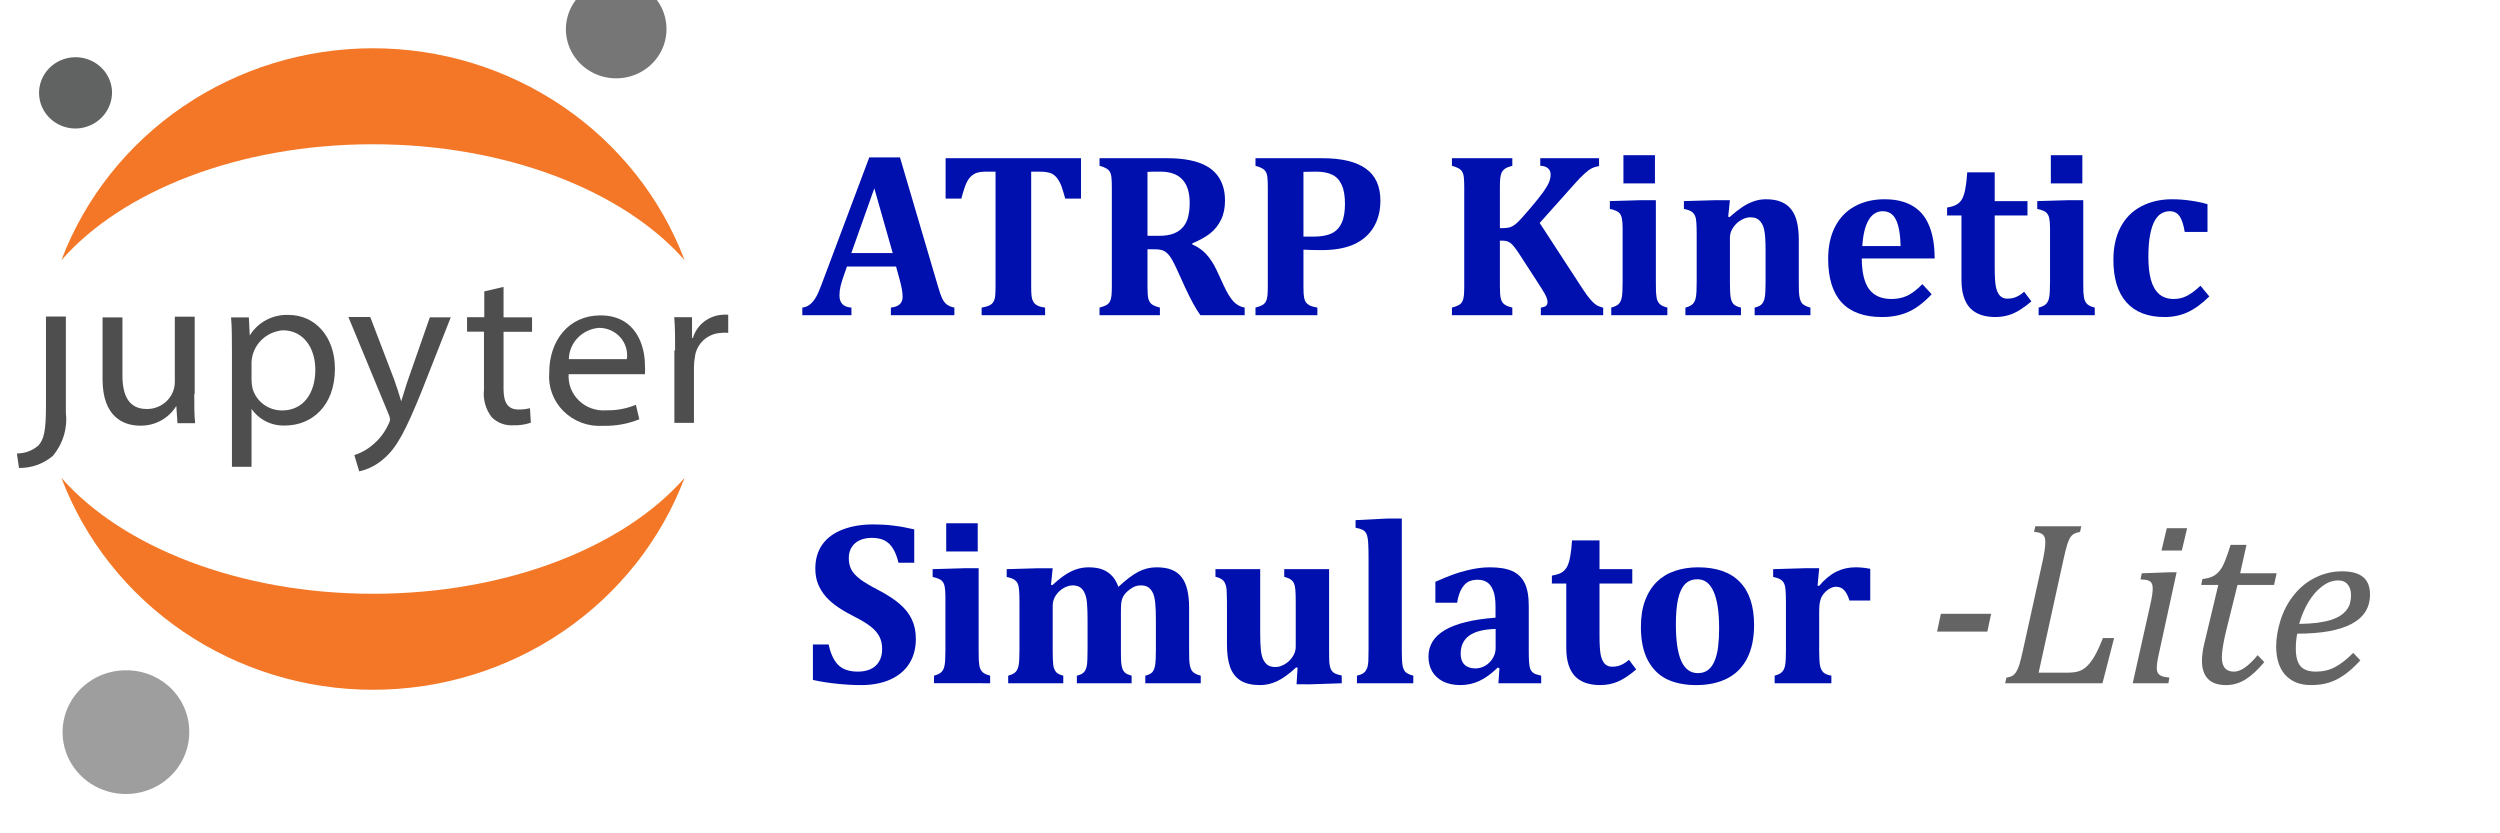 <?xml version="1.0" encoding="UTF-8" standalone="no"?>
<!-- Created with Inkscape (http://www.inkscape.org/) -->

<svg
   xmlns:figma="http://www.figma.com/figma/ns"
   xmlns:dc="http://purl.org/dc/elements/1.1/"
   xmlns:cc="http://creativecommons.org/ns#"
   xmlns:rdf="http://www.w3.org/1999/02/22-rdf-syntax-ns#"
   xmlns:svg="http://www.w3.org/2000/svg"
   xmlns="http://www.w3.org/2000/svg"
   xmlns:xlink="http://www.w3.org/1999/xlink"
   xmlns:sodipodi="http://sodipodi.sourceforge.net/DTD/sodipodi-0.dtd"
   xmlns:inkscape="http://www.inkscape.org/namespaces/inkscape"
   width="90mm"
   height="30mm"
   viewBox="0 0 90 30"
   version="1.1"
   id="svg8"
   inkscape:version="0.92.1 r15371"
   sodipodi:docname="ATRP_Kinetic_Simulator_Lite.svg">
  <defs
     id="defs2">
    <path
       d="m 1.745,5.475 c 0,1.558 -0.125,2.065 -0.445,2.439 C 0.943,8.236 0.48,8.414 0,8.413 L 0.125,9.304 C 0.869,9.314 1.591,9.051 2.155,8.565 2.458,8.195 2.683,7.768 2.818,7.309 2.953,6.85 2.993,6.369 2.938,5.894 V 0 h -1.193 v 5.44 z"
       id="path0_fill"
       inkscape:connector-curvature="0" />
    <path
       d="m 5.502,4.763 c 0,0.668 0,1.264 0.053,1.781 H 4.496 L 4.425,5.484 C 4.203,5.859 3.886,6.169 3.506,6.381 3.126,6.594 2.697,6.702 2.261,6.695 1.229,6.695 0,6.134 0,3.846 V 0.045 H 1.193 V 3.606 c 0,1.238 0.383,2.065 1.46,2.065 C 2.875,5.674 3.095,5.632 3.3,5.548 3.505,5.464 3.691,5.34 3.848,5.184 4.005,5.027 4.129,4.84 4.213,4.635 4.296,4.43 4.338,4.21 4.336,3.989 V 0 h 1.193 v 4.727 z"
       id="path1_fill"
       inkscape:connector-curvature="0" />
    <path
       d="m 0.053,2.273 c 0,-0.828 0,-1.505 -0.053,-2.119 H 1.068 L 1.122,1.267 C 1.36,0.865 1.702,0.535 2.113,0.312 2.524,0.089 2.988,-0.018 3.454,0.002 c 1.585,0 2.778,1.327 2.778,3.303 0,2.333 -1.433,3.49 -2.982,3.49 C 2.853,6.813 2.459,6.728 2.105,6.549 1.751,6.369 1.449,6.102 1.229,5.772 v 0 3.561 H 0.053 V 2.299 Z M 1.229,4.009 c 0.003,0.162 0.021,0.322 0.053,0.481 0.101,0.395 0.331,0.746 0.653,0.996 0.323,0.25 0.719,0.385 1.127,0.384 1.255,0 1.994,-1.024 1.994,-2.511 0,-1.3 -0.694,-2.413 -1.95,-2.413 C 2.61,0.987 2.145,1.207 1.8,1.566 1.454,1.925 1.251,2.398 1.229,2.896 Z"
       id="path2_fill"
       inkscape:connector-curvature="0" />
    <path
       d="M 1.318,0.018 2.751,3.855 C 2.902,4.282 3.063,4.799 3.169,5.182 3.294,4.79 3.428,4.291 3.588,3.828 L 4.888,0.018 H 6.143 L 4.362,4.647 C 3.472,6.873 2.929,8.022 2.11,8.716 1.697,9.093 1.194,9.357 0.65,9.482 L 0.356,8.485 C 0.737,8.359 1.09,8.163 1.398,7.906 1.832,7.552 2.177,7.1 2.404,6.588 2.452,6.499 2.486,6.403 2.502,6.303 2.492,6.196 2.465,6.091 2.422,5.992 L 0,0 h 1.3 z"
       id="path3_fill"
       inkscape:connector-curvature="0" />
    <path
       d="M 2.19,0 V 1.87 H 3.9 v 0.89 H 2.19 v 3.508 c 0,0.801 0.231,1.264 0.89,1.264 C 3.314,7.536 3.548,7.509 3.775,7.452 L 3.828,8.342 C 3.488,8.46 3.129,8.514 2.769,8.502 2.53,8.517 2.292,8.48 2.069,8.394 1.846,8.308 1.644,8.175 1.478,8.004 1.115,7.519 0.95,6.914 1.015,6.312 V 2.751 H 0 V 1.861 H 1.033 V 0.276 Z"
       id="path4_fill"
       inkscape:connector-curvature="0" />
    <path
       d="M 1.177,3.579 C 1.153,3.881 1.195,4.185 1.299,4.469 1.404,4.753 1.569,5.011 1.783,5.225 1.997,5.44 2.256,5.605 2.54,5.709 2.824,5.814 3.128,5.856 3.43,5.831 4.04,5.845 4.647,5.73 5.21,5.493 l 0.205,0.89 C 4.724,6.668 3.981,6.805 3.234,6.784 2.798,6.814 2.361,6.749 1.953,6.594 1.545,6.439 1.175,6.198 0.869,5.887 0.563,5.576 0.328,5.202 0.18,4.791 0.031,4.381 -0.026,3.943 0.011,3.508 0.011,1.549 1.177,0 3.082,0 c 2.137,0 2.671,1.87 2.671,3.063 0.011,0.184 0.011,0.368 0,0.552 H 1.15 Z M 4.667,2.689 C 4.701,2.451 4.684,2.208 4.617,1.977 4.55,1.746 4.434,1.533 4.277,1.35 4.12,1.168 3.926,1.022 3.707,0.921 3.489,0.82 3.252,0.767 3.011,0.766 2.522,0.801 2.064,1.018 1.726,1.374 1.388,1.729 1.196,2.198 1.186,2.689 Z"
       id="path5_fill"
       inkscape:connector-curvature="0" />
    <path
       d="m 0.053,2.192 c 0,-0.766 0,-1.424 -0.053,-2.03 H 1.068 V 1.436 H 1.122 C 1.234,1.043 1.466,0.694 1.785,0.439 2.104,0.184 2.494,0.034 2.902,0.011 c 0.112,-0.015 0.226,-0.015 0.338,0 V 1.124 C 3.105,1.108 2.967,1.108 2.831,1.124 2.427,1.14 2.042,1.302 1.749,1.58 1.456,1.859 1.274,2.235 1.238,2.637 1.204,2.82 1.186,3.004 1.184,3.189 V 6.653 H 0.009 V 2.201 Z"
       id="path6_fill"
       inkscape:connector-curvature="0" />
    <path
       d="M 6.031,2.836 C 6.067,3.434 5.925,4.029 5.622,4.546 5.319,5.063 4.869,5.478 4.329,5.738 3.789,5.999 3.184,6.092 2.591,6.008 1.998,5.923 1.443,5.663 0.998,5.262 0.553,4.861 0.237,4.337 0.091,3.755 -0.055,3.174 -0.025,2.563 0.178,1.999 0.381,1.435 0.747,0.944 1.229,0.589 1.712,0.234 2.289,0.03 2.888,0.005 3.28,-0.017 3.673,0.039 4.044,0.17 4.415,0.301 4.756,0.503 5.048,0.767 5.34,1.03 5.577,1.348 5.746,1.703 5.914,2.058 6.011,2.443 6.031,2.836 Z"
       id="path7_fill"
       inkscape:connector-curvature="0" />
    <path
       d="M 18.696,7.122 C 10.684,7.122 3.641,4.247 0,0 1.413,3.82 3.962,7.116 7.305,9.444 10.647,11.772 14.623,13.02 18.696,13.02 c 4.073,0 8.049,-1.248 11.392,-3.576 C 33.43,7.116 35.98,3.82 37.392,0 33.76,4.247 26.744,7.122 18.696,7.122 Z"
       id="path8_fill"
       inkscape:connector-curvature="0" />
    <path
       d="m 18.696,5.897 c 8.013,0 15.055,2.876 18.696,7.122 C 35.98,9.199 33.43,5.903 30.088,3.576 26.745,1.248 22.77,0 18.696,0 14.623,0 10.647,1.248 7.305,3.576 3.962,5.903 1.413,9.199 0,13.02 3.641,8.764 10.648,5.897 18.696,5.897 Z"
       id="path9_fill"
       inkscape:connector-curvature="0" />
    <path
       d="M 7.596,3.567 C 7.643,4.32 7.464,5.07 7.083,5.722 6.703,6.373 6.136,6.897 5.457,7.226 4.777,7.554 4.015,7.673 3.268,7.567 2.52,7.461 1.822,7.135 1.26,6.631 0.699,6.126 0.3,5.466 0.116,4.734 -0.069,4.002 -0.032,3.232 0.223,2.521 0.477,1.81 0.938,1.192 1.545,0.744 2.153,0.296 2.88,0.039 3.634,0.005 4.128,-0.021 4.622,0.05 5.089,0.215 5.555,0.379 5.985,0.634 6.353,0.965 6.721,1.296 7.02,1.696 7.233,2.142 7.446,2.589 7.57,3.073 7.596,3.567 Z"
       id="path10_fill"
       inkscape:connector-curvature="0" />
    <path
       d="M 2.251,4.379 C 1.819,4.391 1.393,4.275 1.027,4.046 0.661,3.817 0.371,3.484 0.194,3.091 0.016,2.697 -0.041,2.259 0.029,1.833 0.1,1.407 0.294,1.011 0.589,0.696 0.884,0.38 1.266,0.158 1.686,0.059 2.106,-0.041 2.546,-0.014 2.951,0.137 3.356,0.287 3.708,0.553 3.962,0.903 4.216,1.252 4.361,1.669 4.378,2.1 4.395,2.684 4.181,3.25 3.783,3.677 3.385,4.104 2.834,4.356 2.251,4.379 Z"
       id="path11_fill"
       inkscape:connector-curvature="0" />
    <path
       d="m 1.745,5.475 c 0,1.558 -0.125,2.065 -0.445,2.439 C 0.943,8.236 0.48,8.414 0,8.413 L 0.125,9.304 C 0.869,9.314 1.591,9.051 2.155,8.565 2.458,8.195 2.683,7.768 2.818,7.309 2.953,6.85 2.993,6.369 2.938,5.894 V 0 h -1.193 v 5.44 z"
       id="path0_fill-9"
       inkscape:connector-curvature="0" />
    <path
       d="m 5.502,4.763 c 0,0.668 0,1.264 0.053,1.781 H 4.496 L 4.425,5.484 C 4.203,5.859 3.886,6.169 3.506,6.381 3.126,6.594 2.697,6.702 2.261,6.695 1.229,6.695 0,6.134 0,3.846 V 0.045 H 1.193 V 3.606 c 0,1.238 0.383,2.065 1.46,2.065 C 2.875,5.674 3.095,5.632 3.3,5.548 3.505,5.464 3.691,5.34 3.848,5.184 4.005,5.027 4.129,4.84 4.213,4.635 4.296,4.43 4.338,4.21 4.336,3.989 V 0 h 1.193 v 4.727 z"
       id="path1_fill-4"
       inkscape:connector-curvature="0" />
    <path
       d="m 0.053,2.273 c 0,-0.828 0,-1.505 -0.053,-2.119 H 1.068 L 1.122,1.267 C 1.36,0.865 1.702,0.535 2.113,0.312 2.524,0.089 2.988,-0.018 3.454,0.002 c 1.585,0 2.778,1.327 2.778,3.303 0,2.333 -1.433,3.49 -2.982,3.49 C 2.853,6.813 2.459,6.728 2.105,6.549 1.751,6.369 1.449,6.102 1.229,5.772 v 0 3.561 H 0.053 V 2.299 Z M 1.229,4.009 c 0.003,0.162 0.021,0.322 0.053,0.481 0.101,0.395 0.331,0.746 0.653,0.996 0.323,0.25 0.719,0.385 1.127,0.384 1.255,0 1.994,-1.024 1.994,-2.511 0,-1.3 -0.694,-2.413 -1.95,-2.413 C 2.61,0.987 2.145,1.207 1.8,1.566 1.454,1.925 1.251,2.398 1.229,2.896 Z"
       id="path2_fill-4"
       inkscape:connector-curvature="0" />
    <path
       d="M 1.318,0.018 2.751,3.855 C 2.902,4.282 3.063,4.799 3.169,5.182 3.294,4.79 3.428,4.291 3.588,3.828 L 4.888,0.018 H 6.143 L 4.362,4.647 C 3.472,6.873 2.929,8.022 2.11,8.716 1.697,9.093 1.194,9.357 0.65,9.482 L 0.356,8.485 C 0.737,8.359 1.09,8.163 1.398,7.906 1.832,7.552 2.177,7.1 2.404,6.588 2.452,6.499 2.486,6.403 2.502,6.303 2.492,6.196 2.465,6.091 2.422,5.992 L 0,0 h 1.3 z"
       id="path3_fill-4"
       inkscape:connector-curvature="0" />
    <path
       d="M 2.19,0 V 1.87 H 3.9 v 0.89 H 2.19 v 3.508 c 0,0.801 0.231,1.264 0.89,1.264 C 3.314,7.536 3.548,7.509 3.775,7.452 L 3.828,8.342 C 3.488,8.46 3.129,8.514 2.769,8.502 2.53,8.517 2.292,8.48 2.069,8.394 1.846,8.308 1.644,8.175 1.478,8.004 1.115,7.519 0.95,6.914 1.015,6.312 V 2.751 H 0 V 1.861 H 1.033 V 0.276 Z"
       id="path4_fill-1"
       inkscape:connector-curvature="0" />
    <path
       d="M 1.177,3.579 C 1.153,3.881 1.195,4.185 1.299,4.469 1.404,4.753 1.569,5.011 1.783,5.225 1.997,5.44 2.256,5.605 2.54,5.709 2.824,5.814 3.128,5.856 3.43,5.831 4.04,5.845 4.647,5.73 5.21,5.493 l 0.205,0.89 C 4.724,6.668 3.981,6.805 3.234,6.784 2.798,6.814 2.361,6.749 1.953,6.594 1.545,6.439 1.175,6.198 0.869,5.887 0.563,5.576 0.328,5.202 0.18,4.791 0.031,4.381 -0.026,3.943 0.011,3.508 0.011,1.549 1.177,0 3.082,0 c 2.137,0 2.671,1.87 2.671,3.063 0.011,0.184 0.011,0.368 0,0.552 H 1.15 Z M 4.667,2.689 C 4.701,2.451 4.684,2.208 4.617,1.977 4.55,1.746 4.434,1.533 4.277,1.35 4.12,1.168 3.926,1.022 3.707,0.921 3.489,0.82 3.252,0.767 3.011,0.766 2.522,0.801 2.064,1.018 1.726,1.374 1.388,1.729 1.196,2.198 1.186,2.689 Z"
       id="path5_fill-5"
       inkscape:connector-curvature="0" />
    <path
       d="m 0.053,2.192 c 0,-0.766 0,-1.424 -0.053,-2.03 H 1.068 V 1.436 H 1.122 C 1.234,1.043 1.466,0.694 1.785,0.439 2.104,0.184 2.494,0.034 2.902,0.011 c 0.112,-0.015 0.226,-0.015 0.338,0 V 1.124 C 3.105,1.108 2.967,1.108 2.831,1.124 2.427,1.14 2.042,1.302 1.749,1.58 1.456,1.859 1.274,2.235 1.238,2.637 1.204,2.82 1.186,3.004 1.184,3.189 V 6.653 H 0.009 V 2.201 Z"
       id="path6_fill-1"
       inkscape:connector-curvature="0" />
    <path
       d="M 6.031,2.836 C 6.067,3.434 5.925,4.029 5.622,4.546 5.319,5.063 4.869,5.478 4.329,5.738 3.789,5.999 3.184,6.092 2.591,6.008 1.998,5.923 1.443,5.663 0.998,5.262 0.553,4.861 0.237,4.337 0.091,3.755 -0.055,3.174 -0.025,2.563 0.178,1.999 0.381,1.435 0.747,0.944 1.229,0.589 1.712,0.234 2.289,0.03 2.888,0.005 3.28,-0.017 3.673,0.039 4.044,0.17 4.415,0.301 4.756,0.503 5.048,0.767 5.34,1.03 5.577,1.348 5.746,1.703 5.914,2.058 6.011,2.443 6.031,2.836 Z"
       id="path7_fill-1"
       inkscape:connector-curvature="0" />
    <path
       d="M 18.696,7.122 C 10.684,7.122 3.641,4.247 0,0 1.413,3.82 3.962,7.116 7.305,9.444 10.647,11.772 14.623,13.02 18.696,13.02 c 4.073,0 8.049,-1.248 11.392,-3.576 C 33.43,7.116 35.98,3.82 37.392,0 33.76,4.247 26.744,7.122 18.696,7.122 Z"
       id="path8_fill-3"
       inkscape:connector-curvature="0" />
    <path
       d="m 18.696,5.897 c 8.013,0 15.055,2.876 18.696,7.122 C 35.98,9.199 33.43,5.903 30.088,3.576 26.745,1.248 22.77,0 18.696,0 14.623,0 10.647,1.248 7.305,3.576 3.962,5.903 1.413,9.199 0,13.02 3.641,8.764 10.648,5.897 18.696,5.897 Z"
       id="path9_fill-6"
       inkscape:connector-curvature="0" />
    <path
       d="M 7.596,3.567 C 7.643,4.32 7.464,5.07 7.083,5.722 6.703,6.373 6.136,6.897 5.457,7.226 4.777,7.554 4.015,7.673 3.268,7.567 2.52,7.461 1.822,7.135 1.26,6.631 0.699,6.126 0.3,5.466 0.116,4.734 -0.069,4.002 -0.032,3.232 0.223,2.521 0.477,1.81 0.938,1.192 1.545,0.744 2.153,0.296 2.88,0.039 3.634,0.005 4.128,-0.021 4.622,0.05 5.089,0.215 5.555,0.379 5.985,0.634 6.353,0.965 6.721,1.296 7.02,1.696 7.233,2.142 7.446,2.589 7.57,3.073 7.596,3.567 Z"
       id="path10_fill-2"
       inkscape:connector-curvature="0" />
    <path
       d="M 2.251,4.379 C 1.819,4.391 1.393,4.275 1.027,4.046 0.661,3.817 0.371,3.484 0.194,3.091 0.016,2.697 -0.041,2.259 0.029,1.833 0.1,1.407 0.294,1.011 0.589,0.696 0.884,0.38 1.266,0.158 1.686,0.059 2.106,-0.041 2.546,-0.014 2.951,0.137 3.356,0.287 3.708,0.553 3.962,0.903 4.216,1.252 4.361,1.669 4.378,2.1 4.395,2.684 4.181,3.25 3.783,3.677 3.385,4.104 2.834,4.356 2.251,4.379 Z"
       id="path11_fill-0"
       inkscape:connector-curvature="0" />
  </defs>
  <sodipodi:namedview
     id="base"
     pagecolor="#ffffff"
     bordercolor="#666666"
     borderopacity="1.0"
     inkscape:pageopacity="0.0"
     inkscape:pageshadow="2"
     inkscape:zoom="1.979899"
     inkscape:cx="222.56582"
     inkscape:cy="66.161592"
     inkscape:document-units="mm"
     inkscape:current-layer="layer1"
     showgrid="false"
     inkscape:pagecheckerboard="true"
     inkscape:window-width="1428"
     inkscape:window-height="977"
     inkscape:window-x="64"
     inkscape:window-y="-8"
     inkscape:window-maximized="1" />
  <g
     inkscape:label="Layer 1"
     inkscape:groupmode="layer"
     id="layer1"
     transform="translate(0,-267)">
    <g
       figma:type="canvas"
       transform="matrix(0.6,0,0,0.586,-983.716,-1171.58)"
       id="Canvas">
      <g
         figma:type="group"
         style="mix-blend-mode:normal"
         id="g225">
        <g
           figma:type="group"
           style="mix-blend-mode:normal"
           id="g223">
          <g
             figma:type="group"
             style="mix-blend-mode:normal"
             id="Group">
            <g
               figma:type="group"
               style="mix-blend-mode:normal"
               id="g">
              <g
                 figma:type="group"
                 style="mix-blend-mode:normal"
                 id="path">
                <g
                   figma:type="vector"
                   style="mix-blend-mode:normal"
                   id="path9 fill">
                  <use
                     id="use160"
                     style="mix-blend-mode:normal;fill:#4e4e4e"
                     transform="translate(1640.54,2474.36)"
                     xlink:href="#path0_fill-9"
                     x="0"
                     y="0"
                     width="100%"
                     height="100%" />
                </g>
              </g>
              <g
                 figma:type="group"
                 style="mix-blend-mode:normal"
                 id="g167">
                <g
                   figma:type="vector"
                   style="mix-blend-mode:normal"
                   id="path10 fill">
                  <use
                     id="use164"
                     style="mix-blend-mode:normal;fill:#4e4e4e"
                     transform="translate(1645.68,2474.37)"
                     xlink:href="#path1_fill-4"
                     x="0"
                     y="0"
                     width="100%"
                     height="100%" />
                </g>
              </g>
              <g
                 figma:type="group"
                 style="mix-blend-mode:normal"
                 id="g172">
                <g
                   figma:type="vector"
                   style="mix-blend-mode:normal"
                   id="path11 fill">
                  <use
                     id="use169"
                     style="mix-blend-mode:normal;fill:#4e4e4e"
                     transform="translate(1653.39,2474.26)"
                     xlink:href="#path2_fill-4"
                     x="0"
                     y="0"
                     width="100%"
                     height="100%" />
                </g>
              </g>
              <g
                 figma:type="group"
                 style="mix-blend-mode:normal"
                 id="g177">
                <g
                   figma:type="vector"
                   style="mix-blend-mode:normal"
                   id="path12 fill">
                  <use
                     id="use174"
                     style="mix-blend-mode:normal;fill:#4e4e4e"
                     transform="translate(1660.43,2474.39)"
                     xlink:href="#path3_fill-4"
                     x="0"
                     y="0"
                     width="100%"
                     height="100%" />
                </g>
              </g>
              <g
                 figma:type="group"
                 style="mix-blend-mode:normal"
                 id="g182">
                <g
                   figma:type="vector"
                   style="mix-blend-mode:normal"
                   id="path13 fill">
                  <use
                     id="use179"
                     style="mix-blend-mode:normal;fill:#4e4e4e"
                     transform="translate(1667.55,2472.54)"
                     xlink:href="#path4_fill-1"
                     x="0"
                     y="0"
                     width="100%"
                     height="100%" />
                </g>
              </g>
              <g
                 figma:type="group"
                 style="mix-blend-mode:normal"
                 id="g187">
                <g
                   figma:type="vector"
                   style="mix-blend-mode:normal"
                   id="path14 fill">
                  <use
                     id="use184"
                     style="mix-blend-mode:normal;fill:#4e4e4e"
                     transform="translate(1672.47,2474.29)"
                     xlink:href="#path5_fill-5"
                     x="0"
                     y="0"
                     width="100%"
                     height="100%" />
                </g>
              </g>
              <g
                 figma:type="group"
                 style="mix-blend-mode:normal"
                 id="g192">
                <g
                   figma:type="vector"
                   style="mix-blend-mode:normal"
                   id="path15 fill">
                  <use
                     id="use189"
                     style="mix-blend-mode:normal;fill:#4e4e4e"
                     transform="translate(1679.98,2474.24)"
                     xlink:href="#path6_fill-1"
                     x="0"
                     y="0"
                     width="100%"
                     height="100%" />
                </g>
              </g>
            </g>
          </g>
          <g
             figma:type="group"
             style="mix-blend-mode:normal"
             id="g221">
            <g
               figma:type="group"
               style="mix-blend-mode:normal"
               id="g199">
              <g
                 figma:type="vector"
                 style="mix-blend-mode:normal"
                 id="path16 fill">
                <use
                   id="use196"
                   style="mix-blend-mode:normal;fill:#767677"
                   transform="translate(1673.48,2453.69)"
                   xlink:href="#path7_fill-1"
                   x="0"
                   y="0"
                   width="100%"
                   height="100%" />
              </g>
            </g>
            <g
               figma:type="group"
               style="mix-blend-mode:normal"
               id="g204">
              <g
                 figma:type="vector"
                 style="mix-blend-mode:normal"
                 id="path17 fill">
                <use
                   id="use201"
                   style="mix-blend-mode:normal;fill:#f37726"
                   transform="translate(1643.21,2484.27)"
                   xlink:href="#path8_fill-3"
                   x="0"
                   y="0"
                   width="100%"
                   height="100%" />
              </g>
            </g>
            <g
               figma:type="group"
               style="mix-blend-mode:normal"
               id="g209">
              <g
                 figma:type="vector"
                 style="mix-blend-mode:normal"
                 id="path18 fill">
                <use
                   id="use206"
                   style="mix-blend-mode:normal;fill:#f37726"
                   transform="translate(1643.21,2457.88)"
                   xlink:href="#path9_fill-6"
                   x="0"
                   y="0"
                   width="100%"
                   height="100%" />
              </g>
            </g>
            <g
               figma:type="group"
               style="mix-blend-mode:normal"
               id="g214">
              <g
                 figma:type="vector"
                 style="mix-blend-mode:normal"
                 id="path19 fill">
                <use
                   id="use211"
                   style="mix-blend-mode:normal;fill:#9e9e9e"
                   transform="translate(1643.28,2496.09)"
                   xlink:href="#path10_fill-2"
                   x="0"
                   y="0"
                   width="100%"
                   height="100%" />
              </g>
            </g>
            <g
               figma:type="group"
               style="mix-blend-mode:normal"
               id="g219">
              <g
                 figma:type="vector"
                 style="mix-blend-mode:normal"
                 id="path20 fill">
                <use
                   id="use216"
                   style="mix-blend-mode:normal;fill:#616262"
                   transform="translate(1641.87,2458.43)"
                   xlink:href="#path11_fill-0"
                   x="0"
                   y="0"
                   width="100%"
                   height="100%" />
              </g>
            </g>
          </g>
        </g>
      </g>
    </g>
    <g
       aria-label="ATRP Kinetic
Simulator -Lite"
       transform="matrix(0.265,0,0,0.265,-3.608,264.595)"
       style="font-style:normal;font-weight:normal;font-size:40px;line-height:1.25;font-family:sans-serif;letter-spacing:0px;word-spacing:0px;fill:#000000;fill-opacity:1;stroke:none"
       id="flowRoot302">
      <path
         d="m 135.344,45.284 h -6.672 l -0.516,1.484 q -0.219,0.625 -0.359,1.219 -0.141,0.578 -0.141,1.234 0,1.531 1.625,1.641 v 1.031 h -6.672 v -1.031 q 0.578,-0.062 1.016,-0.406 0.438,-0.344 0.797,-0.938 0.359,-0.594 0.766,-1.703 l 6.516,-17.359 h 4.172 l 5.156,17.5 q 0.344,1.172 0.578,1.672 0.234,0.484 0.609,0.797 0.375,0.297 1.047,0.438 v 1.031 h -8.625 v -1.031 q 0.812,-0.094 1.203,-0.453 0.391,-0.359 0.391,-1.016 0,-0.484 -0.109,-1.078 -0.109,-0.594 -0.359,-1.5 z m -6.078,-1.828 h 5.625 l -2.5,-8.797 z"
         style="font-style:normal;font-variant:normal;font-weight:bold;font-stretch:normal;font-size:32px;font-family:Cambria;-inkscape-font-specification:'Cambria Bold';fill:#0010af;fill-opacity:1"
         id="path4563" />
      <path
         d="m 146.969,51.894 v -1.031 Q 147.625,50.753 148,50.581 q 0.391,-0.188 0.578,-0.516 0.188,-0.328 0.234,-0.828 0.047,-0.516 0.047,-1.266 V 32.394 h -1.266 q -0.938,0 -1.438,0.219 -0.5,0.219 -0.875,0.688 -0.359,0.469 -0.625,1.266 -0.266,0.781 -0.438,1.484 h -2.141 v -5.484 h 18.391 v 5.484 h -2.141 q -0.297,-1.062 -0.469,-1.562 -0.172,-0.5 -0.391,-0.844 -0.203,-0.359 -0.438,-0.594 -0.234,-0.234 -0.5,-0.375 -0.266,-0.141 -0.672,-0.203 -0.391,-0.078 -1.031,-0.078 h -1.125 v 15.578 q 0,0.828 0.047,1.266 0.047,0.422 0.172,0.688 0.125,0.266 0.297,0.438 0.188,0.156 0.5,0.297 0.328,0.125 0.875,0.203 v 1.031 z"
         style="font-style:normal;font-variant:normal;font-weight:bold;font-stretch:normal;font-size:32px;font-family:Cambria;-inkscape-font-specification:'Cambria Bold';fill:#0010af;fill-opacity:1"
         id="path4565" />
      <path
         d="m 171.188,51.894 h -8.203 v -1.031 q 0.578,-0.156 0.906,-0.328 0.344,-0.188 0.5,-0.5 0.172,-0.328 0.219,-0.812 0.047,-0.5 0.047,-1.25 v -13.469 q 0,-0.734 -0.047,-1.234 -0.031,-0.5 -0.203,-0.812 -0.156,-0.312 -0.5,-0.5 -0.328,-0.203 -0.922,-0.359 v -1.031 h 9.109 q 1.844,0 3.125,0.266 1.297,0.25 2.266,0.781 0.812,0.438 1.375,1.109 0.562,0.656 0.859,1.547 0.312,0.875 0.312,2.047 0,1.531 -0.547,2.625 -0.531,1.094 -1.453,1.828 -0.906,0.719 -2.438,1.359 v 0.156 q 1.156,0.5 1.906,1.344 0.766,0.828 1.375,2.109 l 0.984,2.125 q 0.656,1.422 1.297,2.141 0.656,0.703 1.547,0.859 v 1.031 h -6.016 q -0.906,-1.25 -2.047,-3.719 l -1.219,-2.672 q -0.547,-1.188 -0.938,-1.688 -0.391,-0.5 -0.812,-0.688 -0.406,-0.188 -1.266,-0.188 H 169.5 v 5.031 q 0,1.172 0.109,1.641 0.109,0.469 0.422,0.75 0.312,0.281 1.156,0.5 z M 169.5,32.425 v 8.688 h 1.547 q 1.25,0 2.062,-0.328 0.812,-0.344 1.281,-0.938 0.484,-0.609 0.656,-1.422 0.188,-0.812 0.188,-1.781 0,-2.125 -1,-3.188 -1,-1.062 -2.969,-1.062 -1.344,0 -1.766,0.031 z"
         style="font-style:normal;font-variant:normal;font-weight:bold;font-stretch:normal;font-size:32px;font-family:Cambria;-inkscape-font-specification:'Cambria Bold';fill:#0010af;fill-opacity:1"
         id="path4567" />
      <path
         d="m 190.688,47.987 q 0,1.031 0.078,1.469 0.078,0.422 0.25,0.688 0.188,0.25 0.516,0.422 0.344,0.172 1.047,0.297 v 1.031 h -8.406 v -1.031 q 0.578,-0.156 0.906,-0.328 0.344,-0.188 0.5,-0.5 0.172,-0.328 0.219,-0.812 0.047,-0.5 0.047,-1.25 v -13.469 q 0,-0.734 -0.047,-1.234 -0.031,-0.5 -0.203,-0.812 -0.156,-0.312 -0.5,-0.5 -0.328,-0.203 -0.922,-0.359 v -1.031 H 193.25 q 3.953,0 5.922,1.422 1.969,1.406 1.969,4.344 0,2.078 -0.922,3.609 -0.922,1.531 -2.672,2.328 -1.75,0.781 -4.375,0.781 -1.516,0 -2.484,-0.062 z m 0,-6.766 h 1.344 q 1.562,0 2.484,-0.438 0.922,-0.453 1.359,-1.422 0.453,-0.969 0.453,-2.609 0,-1.625 -0.453,-2.578 -0.438,-0.969 -1.297,-1.375 -0.859,-0.406 -2.203,-0.406 -1.094,0 -1.688,0.031 z"
         style="font-style:normal;font-variant:normal;font-weight:bold;font-stretch:normal;font-size:32px;font-family:Cambria;-inkscape-font-specification:'Cambria Bold';fill:#0010af;fill-opacity:1"
         id="path4569" />
      <path
         d="m 228.234,47.737 q 0.609,0.938 1.016,1.5 0.422,0.547 0.734,0.859 0.312,0.312 0.609,0.484 0.312,0.156 0.812,0.297 v 1.016 h -8.469 v -1.031 q 0.531,-0.078 0.719,-0.25 0.188,-0.188 0.188,-0.484 0,-0.25 -0.078,-0.484 -0.062,-0.25 -0.328,-0.719 -0.266,-0.469 -1.078,-1.719 l -2.391,-3.688 q -0.438,-0.672 -0.766,-1.047 -0.312,-0.375 -0.641,-0.531 -0.312,-0.172 -0.875,-0.172 h -0.312 v 6.203 q 0,0.547 0.031,1.016 0.031,0.469 0.125,0.766 0.094,0.297 0.266,0.5 0.188,0.203 0.5,0.359 0.312,0.141 0.766,0.25 v 1.031 h -8.203 v -1.031 q 0.578,-0.156 0.906,-0.328 0.344,-0.188 0.5,-0.5 0.172,-0.328 0.219,-0.812 0.047,-0.5 0.047,-1.25 v -13.469 q 0,-0.734 -0.047,-1.234 -0.031,-0.5 -0.203,-0.812 -0.156,-0.312 -0.5,-0.5 -0.328,-0.203 -0.922,-0.359 v -1.031 h 8.203 v 1.031 q -0.656,0.172 -0.969,0.375 -0.297,0.203 -0.453,0.484 -0.141,0.281 -0.203,0.719 -0.062,0.438 -0.062,1.328 v 5.562 h 0.328 q 0.719,0 1.141,-0.156 0.422,-0.156 0.859,-0.562 0.453,-0.406 1.719,-1.891 1.281,-1.5 1.844,-2.297 0.578,-0.812 0.781,-1.328 0.219,-0.531 0.219,-1.047 0,-0.547 -0.375,-0.859 -0.359,-0.312 -1.031,-0.328 v -1.031 h 7.984 v 1.062 q -0.594,0.109 -1.016,0.328 -0.422,0.219 -0.969,0.719 -0.547,0.484 -1.391,1.438 l -4.688,5.25 z"
         style="font-style:normal;font-variant:normal;font-weight:bold;font-stretch:normal;font-size:32px;font-family:Cambria;-inkscape-font-specification:'Cambria Bold';fill:#0010af;fill-opacity:1"
         id="path4571" />
      <path
         d="m 238.438,30.159 v 3.828 h -4.281 V 30.159 Z M 232.5,50.862 q 0.766,-0.203 1.047,-0.531 0.297,-0.328 0.391,-0.891 0.109,-0.562 0.109,-2.047 v -7.266 q 0,-0.766 -0.078,-1.234 -0.062,-0.469 -0.266,-0.75 -0.188,-0.281 -0.531,-0.422 -0.328,-0.156 -0.859,-0.266 v -1.062 l 4.297,-0.125 h 1.953 v 11.109 q 0,0.875 0.016,1.359 0.031,0.469 0.078,0.734 0.047,0.25 0.125,0.453 0.094,0.203 0.234,0.375 0.141,0.172 0.406,0.312 0.266,0.141 0.703,0.25 v 1.031 H 232.5 Z"
         style="font-style:normal;font-variant:normal;font-weight:bold;font-stretch:normal;font-size:32px;font-family:Cambria;-inkscape-font-specification:'Cambria Bold';fill:#0010af;fill-opacity:1"
         id="path4573" />
      <path
         d="m 259.562,51.894 h -7.578 v -1.031 q 0.719,-0.172 1,-0.5 0.281,-0.344 0.375,-0.906 0.109,-0.578 0.109,-2.062 v -4.172 q 0,-1.109 -0.047,-1.812 -0.047,-0.719 -0.156,-1.172 -0.094,-0.453 -0.281,-0.75 -0.172,-0.312 -0.391,-0.5 -0.219,-0.203 -0.5,-0.297 -0.281,-0.094 -0.719,-0.094 -0.594,0 -1.234,0.375 -0.641,0.359 -1.078,1.016 -0.438,0.641 -0.438,1.375 v 6.016 q 0,1.484 0.094,2.062 0.094,0.578 0.375,0.922 0.297,0.328 1.031,0.5 v 1.031 h -7.547 v -1.031 q 0.75,-0.203 1.031,-0.531 0.297,-0.328 0.391,-0.891 0.109,-0.562 0.109,-2.047 v -6.422 q 0,-1.156 -0.047,-1.703 -0.031,-0.562 -0.188,-0.891 -0.141,-0.344 -0.453,-0.547 -0.297,-0.219 -1.047,-0.375 v -1.062 l 4.281,-0.125 h 1.969 l -0.234,2.25 0.188,0.047 q 0.969,-0.859 1.703,-1.344 0.734,-0.5 1.531,-0.781 0.812,-0.297 1.703,-0.297 1.281,0 2.125,0.375 0.844,0.359 1.359,1.062 0.531,0.703 0.75,1.719 0.234,1.016 0.234,2.359 v 5.719 q 0,0.688 0.016,1.297 0.031,0.594 0.125,0.953 0.094,0.359 0.25,0.594 0.172,0.219 0.469,0.375 0.297,0.156 0.719,0.266 z"
         style="font-style:normal;font-variant:normal;font-weight:bold;font-stretch:normal;font-size:32px;font-family:Cambria;-inkscape-font-specification:'Cambria Bold';fill:#0010af;fill-opacity:1"
         id="path4575" />
      <path
         d="m 276.031,49.05 q -1.594,1.688 -3.156,2.391 -1.562,0.703 -3.594,0.703 -3.641,0 -5.484,-1.984 -1.828,-2 -1.828,-5.922 0,-2.531 0.938,-4.359 0.953,-1.844 2.688,-2.781 1.734,-0.953 4.031,-0.953 1.422,0 2.484,0.328 1.078,0.328 1.844,0.922 0.766,0.578 1.266,1.406 0.594,0.984 0.891,2.25 0.312,1.297 0.328,3.141 h -9.906 q 0.016,2.828 1,4.172 1,1.328 3.031,1.328 1.188,0 2.141,-0.438 0.953,-0.453 2.062,-1.578 z m -4.219,-6.547 q -0.062,-2.391 -0.625,-3.562 -0.562,-1.172 -1.812,-1.172 -1.203,0 -1.922,1.219 -0.703,1.219 -0.844,3.516 z"
         style="font-style:normal;font-variant:normal;font-weight:bold;font-stretch:normal;font-size:32px;font-family:Cambria;-inkscape-font-specification:'Cambria Bold';fill:#0010af;fill-opacity:1"
         id="path4577" />
      <path
         d="m 289.578,50.019 q -1.375,1.172 -2.5,1.656 -1.125,0.469 -2.375,0.469 -2.328,0 -3.484,-1.25 -1.141,-1.266 -1.141,-3.812 V 38.347 H 278.125 v -1.078 q 0.953,-0.156 1.406,-0.469 0.453,-0.312 0.703,-0.828 0.25,-0.531 0.391,-1.375 0.156,-0.844 0.234,-2.109 h 3.734 v 3.906 h 4.453 v 1.953 h -4.453 v 7.047 q 0,1.766 0.156,2.609 0.172,0.844 0.562,1.25 0.391,0.391 0.969,0.391 0.438,0 0.781,-0.078 0.344,-0.078 0.719,-0.281 0.391,-0.203 0.812,-0.578 z"
         style="font-style:normal;font-variant:normal;font-weight:bold;font-stretch:normal;font-size:32px;font-family:Cambria;-inkscape-font-specification:'Cambria Bold';fill:#0010af;fill-opacity:1"
         id="path4579" />
      <path
         d="m 296.5,30.159 v 3.828 h -4.281 v -3.828 z m -5.938,20.703 q 0.766,-0.203 1.047,-0.531 0.297,-0.328 0.391,-0.891 0.109,-0.562 0.109,-2.047 v -7.266 q 0,-0.766 -0.078,-1.234 -0.062,-0.469 -0.266,-0.75 -0.188,-0.281 -0.531,-0.422 -0.328,-0.156 -0.859,-0.266 v -1.062 l 4.297,-0.125 h 1.953 v 11.109 q 0,0.875 0.016,1.359 0.031,0.469 0.078,0.734 0.047,0.25 0.125,0.453 0.094,0.203 0.234,0.375 0.141,0.172 0.406,0.312 0.266,0.141 0.703,0.25 v 1.031 h -7.625 z"
         style="font-style:normal;font-variant:normal;font-weight:bold;font-stretch:normal;font-size:32px;font-family:Cambria;-inkscape-font-specification:'Cambria Bold';fill:#0010af;fill-opacity:1"
         id="path4581" />
      <path
         d="m 312.547,47.894 1.203,1.453 q -1.531,1.5 -2.969,2.156 -1.422,0.641 -3.109,0.641 -3.391,0 -5.172,-1.984 -1.781,-2 -1.781,-5.797 0,-2.562 0.969,-4.422 0.984,-1.875 2.812,-2.828 1.828,-0.969 4.188,-0.969 1.266,0 2.516,0.188 1.266,0.172 2.297,0.484 v 3.766 h -3.094 q -0.234,-1.469 -0.703,-2.141 -0.469,-0.672 -1.344,-0.672 -0.578,0 -1.109,0.297 -0.516,0.281 -0.922,1 -0.391,0.703 -0.625,1.906 -0.234,1.188 -0.234,3.016 0,1.828 0.344,3.094 0.344,1.25 1.109,1.938 0.766,0.672 2.016,0.672 0.906,0 1.703,-0.391 0.812,-0.391 1.906,-1.406 z"
         style="font-style:normal;font-variant:normal;font-weight:bold;font-stretch:normal;font-size:32px;font-family:Cambria;-inkscape-font-specification:'Cambria Bold';fill:#0010af;fill-opacity:1"
         id="path4583" />
      <path
         d="m 126.188,96.628 q 0.391,1.859 1.297,2.781 0.922,0.906 2.687,0.906 0.922,0 1.656,-0.312 0.734,-0.313 1.172,-1 0.453,-0.703 0.453,-1.75 0,-0.969 -0.359,-1.672 -0.359,-0.719 -1.156,-1.359 -0.797,-0.641 -2.219,-1.359 -1.219,-0.609 -2.203,-1.266 -0.984,-0.656 -1.688,-1.438 -0.688,-0.797 -1.078,-1.734 -0.375,-0.938 -0.375,-2.109 0,-1.922 0.953,-3.266 0.953,-1.344 2.75,-2.031 1.812,-0.703 4.188,-0.703 1.391,0 2.656,0.156 1.266,0.141 2.891,0.516 v 4.531 h -2.141 q -0.297,-1.234 -0.766,-1.953 -0.453,-0.734 -1.141,-1.078 -0.688,-0.344 -1.734,-0.344 -0.891,0 -1.594,0.312 -0.703,0.312 -1.109,0.938 -0.406,0.609 -0.406,1.484 0,0.906 0.344,1.578 0.359,0.656 1.188,1.297 0.828,0.625 2.406,1.438 1.922,1 3.016,1.969 1.109,0.953 1.625,2.094 0.531,1.125 0.531,2.625 0,1.922 -0.891,3.344 -0.891,1.406 -2.594,2.172 -1.703,0.75 -3.938,0.75 -1.594,0 -3.328,-0.188 -1.719,-0.172 -3.234,-0.516 v -4.813 z"
         style="fill:#0010af;fill-opacity:1"
         id="path4585" />
      <path
         d="m 146.438,80.159 v 3.828 h -4.281 V 80.159 Z M 140.5,100.862 q 0.766,-0.203 1.047,-0.531 0.297,-0.328 0.391,-0.891 0.109,-0.562 0.109,-2.047 v -7.266 q 0,-0.766 -0.078,-1.234 -0.062,-0.469 -0.266,-0.75 -0.188,-0.281 -0.531,-0.422 -0.328,-0.156 -0.859,-0.266 v -1.062 l 4.297,-0.125 h 1.953 v 11.109 q 0,0.875 0.016,1.359 0.031,0.469 0.078,0.734 0.047,0.25 0.125,0.453 0.094,0.203 0.234,0.375 0.141,0.172 0.406,0.312 0.266,0.141 0.703,0.25 v 1.031 H 140.5 Z"
         style="fill:#0010af;fill-opacity:1"
         id="path4587" />
      <path
         d="m 156.391,88.519 0.188,0.047 q 1.422,-1.328 2.562,-1.875 1.141,-0.547 2.328,-0.547 1.156,0 1.922,0.297 0.766,0.297 1.297,0.875 0.531,0.562 0.859,1.484 1.578,-1.469 2.734,-2.062 1.172,-0.594 2.438,-0.594 1.25,0 2.062,0.328 0.828,0.328 1.359,1.016 0.531,0.688 0.766,1.719 0.25,1.031 0.25,2.469 v 5.703 q 0,0.688 0.016,1.297 0.031,0.594 0.125,0.953 0.094,0.359 0.25,0.594 0.172,0.219 0.469,0.375 0.297,0.156 0.719,0.266 v 1.031 h -7.531 v -1.031 q 0.703,-0.172 0.969,-0.5 0.266,-0.328 0.359,-0.906 0.109,-0.578 0.109,-2.062 v -4.188 q 0,-1.406 -0.094,-2.281 -0.094,-0.891 -0.359,-1.391 -0.266,-0.5 -0.641,-0.719 -0.359,-0.219 -0.953,-0.219 -0.406,0 -0.75,0.125 -0.344,0.125 -0.703,0.391 -0.344,0.25 -0.594,0.516 -0.25,0.266 -0.406,0.594 -0.141,0.328 -0.203,0.734 -0.047,0.406 -0.047,1.328 v 5.094 q 0,1.062 0.031,1.625 0.047,0.562 0.172,0.906 0.125,0.344 0.391,0.578 0.281,0.219 0.859,0.375 v 1.031 h -7.438 v -1.031 q 0.719,-0.172 0.984,-0.5 0.281,-0.328 0.375,-0.891 0.094,-0.578 0.094,-2.078 v -4.188 q 0,-1.031 -0.047,-1.734 -0.031,-0.719 -0.125,-1.156 -0.094,-0.438 -0.266,-0.766 -0.156,-0.328 -0.375,-0.531 -0.203,-0.203 -0.5,-0.312 -0.281,-0.109 -0.719,-0.109 -0.578,0 -1.219,0.359 -0.625,0.359 -1.062,1 -0.422,0.641 -0.422,1.375 v 6.047 q 0,1.469 0.078,2.062 0.094,0.578 0.375,0.922 0.281,0.328 0.984,0.5 v 1.031 h -7.484 v -1.031 q 0.75,-0.203 1.031,-0.531 0.297,-0.328 0.391,-0.891 0.109,-0.562 0.109,-2.047 v -6.422 q 0,-1.156 -0.047,-1.703 -0.031,-0.562 -0.188,-0.891 -0.141,-0.344 -0.453,-0.547 -0.297,-0.219 -1.047,-0.375 v -1.062 l 4.281,-0.125 h 1.969 z"
         style="fill:#0010af;fill-opacity:1"
         id="path4589" />
      <path
         d="m 178.734,86.394 h 6.078 v 8.672 q 0,1.5 0.094,2.344 0.094,0.844 0.359,1.344 0.266,0.484 0.641,0.719 0.391,0.219 0.984,0.219 0.578,0 1.219,-0.359 0.641,-0.359 1.078,-1 0.453,-0.656 0.453,-1.391 v -6.031 q 0,-1.141 -0.047,-1.688 -0.047,-0.562 -0.188,-0.875 -0.125,-0.312 -0.406,-0.516 -0.281,-0.219 -0.922,-0.406 v -1.031 h 6.094 v 10.938 q 0,1.188 0.031,1.734 0.047,0.547 0.188,0.875 0.141,0.328 0.453,0.547 0.312,0.203 1.047,0.359 v 1.047 l -4.25,0.141 H 189.75 l 0.141,-2.25 -0.188,-0.047 q -1.453,1.344 -2.594,1.875 -1.141,0.531 -2.297,0.531 -1.656,0 -2.656,-0.609 -0.984,-0.625 -1.422,-1.813 -0.438,-1.203 -0.438,-3.094 v -5.719 q 0,-0.875 -0.031,-1.344 -0.016,-0.469 -0.062,-0.719 -0.047,-0.266 -0.141,-0.469 -0.078,-0.219 -0.234,-0.391 -0.141,-0.172 -0.406,-0.312 -0.25,-0.141 -0.688,-0.25 z"
         style="fill:#0010af;fill-opacity:1"
         id="path4591" />
      <path
         d="m 204.047,97.378 q 0,1.484 0.094,2.047 0.094,0.562 0.375,0.906 0.297,0.328 1.094,0.531 v 1.031 h -7.656 v -1.031 q 0.469,-0.109 0.734,-0.25 0.266,-0.156 0.406,-0.344 0.156,-0.203 0.266,-0.5 0.109,-0.312 0.141,-0.844 0.031,-0.547 0.031,-1.547 v -12.188 q 0,-1.344 -0.031,-1.969 -0.016,-0.641 -0.094,-1.062 -0.062,-0.438 -0.234,-0.688 -0.156,-0.266 -0.453,-0.422 -0.297,-0.156 -0.953,-0.281 v -1.031 l 4.328,-0.219 h 1.953 z"
         style="fill:#0010af;fill-opacity:1"
         id="path4593" />
      <path
         d="m 217.312,99.847 -0.234,-0.078 q -1.281,1.25 -2.5,1.812 -1.203,0.562 -2.562,0.562 -1.344,0 -2.344,-0.484 -0.984,-0.5 -1.5,-1.375 -0.5,-0.875 -0.5,-2.016 0,-2.297 2.25,-3.609 2.266,-1.328 6.859,-1.672 v -1.484 q 0,-1.453 -0.328,-2.234 -0.328,-0.797 -0.844,-1.109 -0.516,-0.328 -1.234,-0.328 -0.719,0 -1.25,0.25 -0.516,0.25 -0.938,0.953 -0.422,0.688 -0.625,1.922 h -2.953 v -2.844 q 1.438,-0.641 2.391,-0.984 0.953,-0.344 1.875,-0.562 0.938,-0.234 1.672,-0.328 0.734,-0.094 1.469,-0.094 1.891,0 3.016,0.5 1.141,0.5 1.703,1.625 0.562,1.125 0.562,3.109 v 6.094 q 0,1.031 0.047,1.594 0.047,0.562 0.141,0.844 0.109,0.266 0.266,0.438 0.156,0.156 0.375,0.266 0.234,0.094 0.859,0.25 v 1.031 h -5.812 z m -0.516,-5.328 q -2.422,0.062 -3.594,0.906 -1.156,0.844 -1.156,2.469 0,0.969 0.531,1.484 0.531,0.5 1.469,0.5 0.719,0 1.359,-0.375 0.641,-0.391 1.016,-1.031 0.375,-0.641 0.375,-1.359 z"
         style="fill:#0010af;fill-opacity:1"
         id="path4595" />
      <path
         d="m 235.891,100.019 q -1.375,1.172 -2.5,1.656 -1.125,0.469 -2.375,0.469 -2.328,0 -3.484,-1.25 -1.141,-1.266 -1.141,-3.812 v -8.734 h -1.953 v -1.078 q 0.953,-0.156 1.406,-0.469 0.453,-0.312 0.703,-0.828 0.25,-0.531 0.391,-1.375 0.156,-0.844 0.234,-2.109 h 3.734 v 3.906 h 4.453 v 1.953 h -4.453 v 7.047 q 0,1.766 0.156,2.609 0.172,0.844 0.562,1.25 0.391,0.391 0.969,0.391 0.438,0 0.781,-0.078 0.344,-0.078 0.719,-0.281 0.391,-0.203 0.812,-0.578 z"
         style="fill:#0010af;fill-opacity:1"
         id="path4597" />
      <path
         d="m 244.031,102.144 q -2.297,0 -3.969,-0.797 -1.656,-0.812 -2.594,-2.578 -0.938,-1.781 -0.938,-4.516 0,-2.094 0.578,-3.625 0.578,-1.531 1.609,-2.531 1.031,-1 2.453,-1.469 1.438,-0.484 3.109,-0.484 3.781,0 5.703,2 1.922,1.984 1.922,5.828 0,2.719 -0.953,4.562 -0.953,1.828 -2.719,2.719 -1.766,0.891 -4.203,0.891 z m -2.75,-8.234 q 0,3.312 0.734,4.969 0.75,1.641 2.25,1.641 0.828,0 1.375,-0.422 0.562,-0.422 0.891,-1.219 0.344,-0.797 0.484,-1.906 0.141,-1.125 0.141,-2.516 0,-3.359 -0.75,-5.016 -0.734,-1.672 -2.188,-1.672 -1.062,0 -1.703,0.672 -0.641,0.672 -0.938,2.016 -0.297,1.344 -0.297,3.453 z"
         style="fill:#0010af;fill-opacity:1"
         id="path4599" />
      <path
         d="m 260.531,88.628 0.203,0.047 q 1.141,-1.344 2.344,-1.938 1.203,-0.594 2.609,-0.594 0.953,0 2,0.203 v 4.312 h -2.828 q -0.266,-0.906 -0.703,-1.391 -0.422,-0.484 -1.141,-0.484 -0.344,0 -0.766,0.219 -0.406,0.203 -0.766,0.594 -0.344,0.375 -0.5,0.781 -0.141,0.391 -0.188,0.797 -0.047,0.406 -0.047,1.219 v 4.984 q 0,1.484 0.109,2.078 0.109,0.594 0.438,0.937 0.328,0.328 1.109,0.469 v 1.031 h -7.703 v -1.031 q 0.75,-0.203 1.031,-0.531 0.297,-0.328 0.391,-0.891 0.109,-0.562 0.109,-2.047 v -6.422 q 0,-1.156 -0.047,-1.703 -0.031,-0.562 -0.188,-0.891 -0.141,-0.344 -0.453,-0.547 -0.297,-0.219 -1.047,-0.375 v -1.062 l 4.281,-0.125 H 260.75 Z"
         style="fill:#0010af;fill-opacity:1"
         id="path4601" />
      <path
         d="m 283.594,94.878 h -6.828 l 0.516,-2.422 h 6.828 z"
         style="font-style:italic;font-variant:normal;font-weight:normal;font-stretch:normal;font-family:Cambria;-inkscape-font-specification:'Cambria Italic';fill:#000000;fill-opacity:0.609"
         id="path4603" />
      <path
         d="m 286.188,101.128 q 0.594,-0.094 0.891,-0.297 0.297,-0.219 0.5,-0.594 0.203,-0.375 0.375,-0.906 0.172,-0.547 0.516,-2.094 l 2.656,-12.031 q 0.156,-0.719 0.25,-1.375 0.094,-0.672 0.094,-1.141 0,-0.734 -0.375,-1.016 -0.375,-0.297 -1.156,-0.344 l 0.172,-0.766 h 6.25 l -0.172,0.766 q -0.594,0.125 -0.859,0.281 -0.25,0.156 -0.469,0.469 -0.203,0.312 -0.422,0.984 -0.203,0.656 -0.531,2.156 L 290.562,100.456 h 3.844 q 1.047,0 1.641,-0.203 0.609,-0.203 1.141,-0.734 0.547,-0.547 1.062,-1.469 0.516,-0.922 1.047,-2.297 h 1.516 l -1.578,6.141 h -13.219 z"
         style="font-style:italic;font-variant:normal;font-weight:normal;font-stretch:normal;font-family:Cambria;-inkscape-font-specification:'Cambria Italic';fill:#000000;fill-opacity:0.609"
         id="path4605" />
      <path
         d="m 310.734,80.831 -0.719,3.031 H 307.25 l 0.719,-3.031 z m -3.859,17.156 q -0.172,0.797 -0.219,1.172 -0.047,0.359 -0.047,0.609 0,0.469 0.156,0.734 0.156,0.266 0.484,0.406 0.328,0.141 1.078,0.219 l -0.141,0.766 h -4.844 l 2.359,-10.531 q 0.203,-0.906 0.281,-1.438 0.078,-0.547 0.078,-0.906 0,-0.453 -0.141,-0.703 -0.125,-0.25 -0.438,-0.375 -0.312,-0.125 -1.078,-0.156 l 0.172,-0.828 3.812,-0.141 h 0.922 z"
         style="font-style:italic;font-variant:normal;font-weight:normal;font-stretch:normal;font-family:Cambria;-inkscape-font-specification:'Cambria Italic';fill:#000000;fill-opacity:0.609"
         id="path4607" />
      <path
         d="m 321.219,99.019 q -1.281,1.547 -2.531,2.344 -1.25,0.781 -2.656,0.781 -1.656,0 -2.469,-0.844 -0.812,-0.844 -0.812,-2.453 0,-0.984 0.281,-2.203 l 1.938,-8.109 h -2.328 l 0.172,-0.797 q 0.922,-0.109 1.453,-0.391 0.547,-0.297 0.906,-0.766 0.375,-0.484 0.688,-1.25 0.312,-0.766 0.781,-2.234 h 2.156 l -0.859,3.859 h 4.953 l -0.344,1.578 h -4.969 l -1.5,6.062 q -0.625,2.531 -0.625,3.781 0,0.953 0.406,1.453 0.422,0.484 1.219,0.484 0.719,0 1.5,-0.547 0.797,-0.562 1.734,-1.688 z"
         style="font-style:italic;font-variant:normal;font-weight:normal;font-stretch:normal;font-family:Cambria;-inkscape-font-specification:'Cambria Italic';fill:#000000;fill-opacity:0.609"
         id="path4609" />
      <path
         d="m 334.266,98.784 q -1.156,1.266 -2.219,2 -1.062,0.734 -2.125,1.047 -1.062,0.312 -2.344,0.312 -1.234,0 -2.125,-0.391 -0.891,-0.406 -1.484,-1.094 -0.578,-0.703 -0.859,-1.656 -0.281,-0.969 -0.281,-2.094 0,-1.672 0.594,-3.578 0.609,-1.922 1.828,-3.438 1.219,-1.531 2.922,-2.359 1.703,-0.844 3.625,-0.844 1.891,0 2.828,0.766 0.953,0.766 0.953,2.391 0,2.656 -2.5,3.984 -2.484,1.328 -7.391,1.328 -0.188,0.938 -0.188,2.031 0,1.641 0.641,2.391 0.641,0.734 2.094,0.734 1.438,0 2.609,-0.625 1.172,-0.625 2.453,-1.922 z m -8.312,-4.953 q 1.438,-0.016 2.516,-0.156 1.094,-0.156 1.875,-0.406 0.781,-0.266 1.297,-0.625 0.516,-0.359 0.812,-0.781 0.312,-0.438 0.422,-0.906 0.125,-0.484 0.125,-1 0,-0.953 -0.453,-1.484 -0.438,-0.547 -1.312,-0.547 -1.094,0 -2.156,0.797 -1.047,0.781 -1.859,2.125 -0.797,1.328 -1.266,2.984 z"
         style="font-style:italic;font-variant:normal;font-weight:normal;font-stretch:normal;font-family:Cambria;-inkscape-font-specification:'Cambria Italic';fill:#000000;fill-opacity:0.609"
         id="path4611" />
    </g>
  </g>
</svg>
